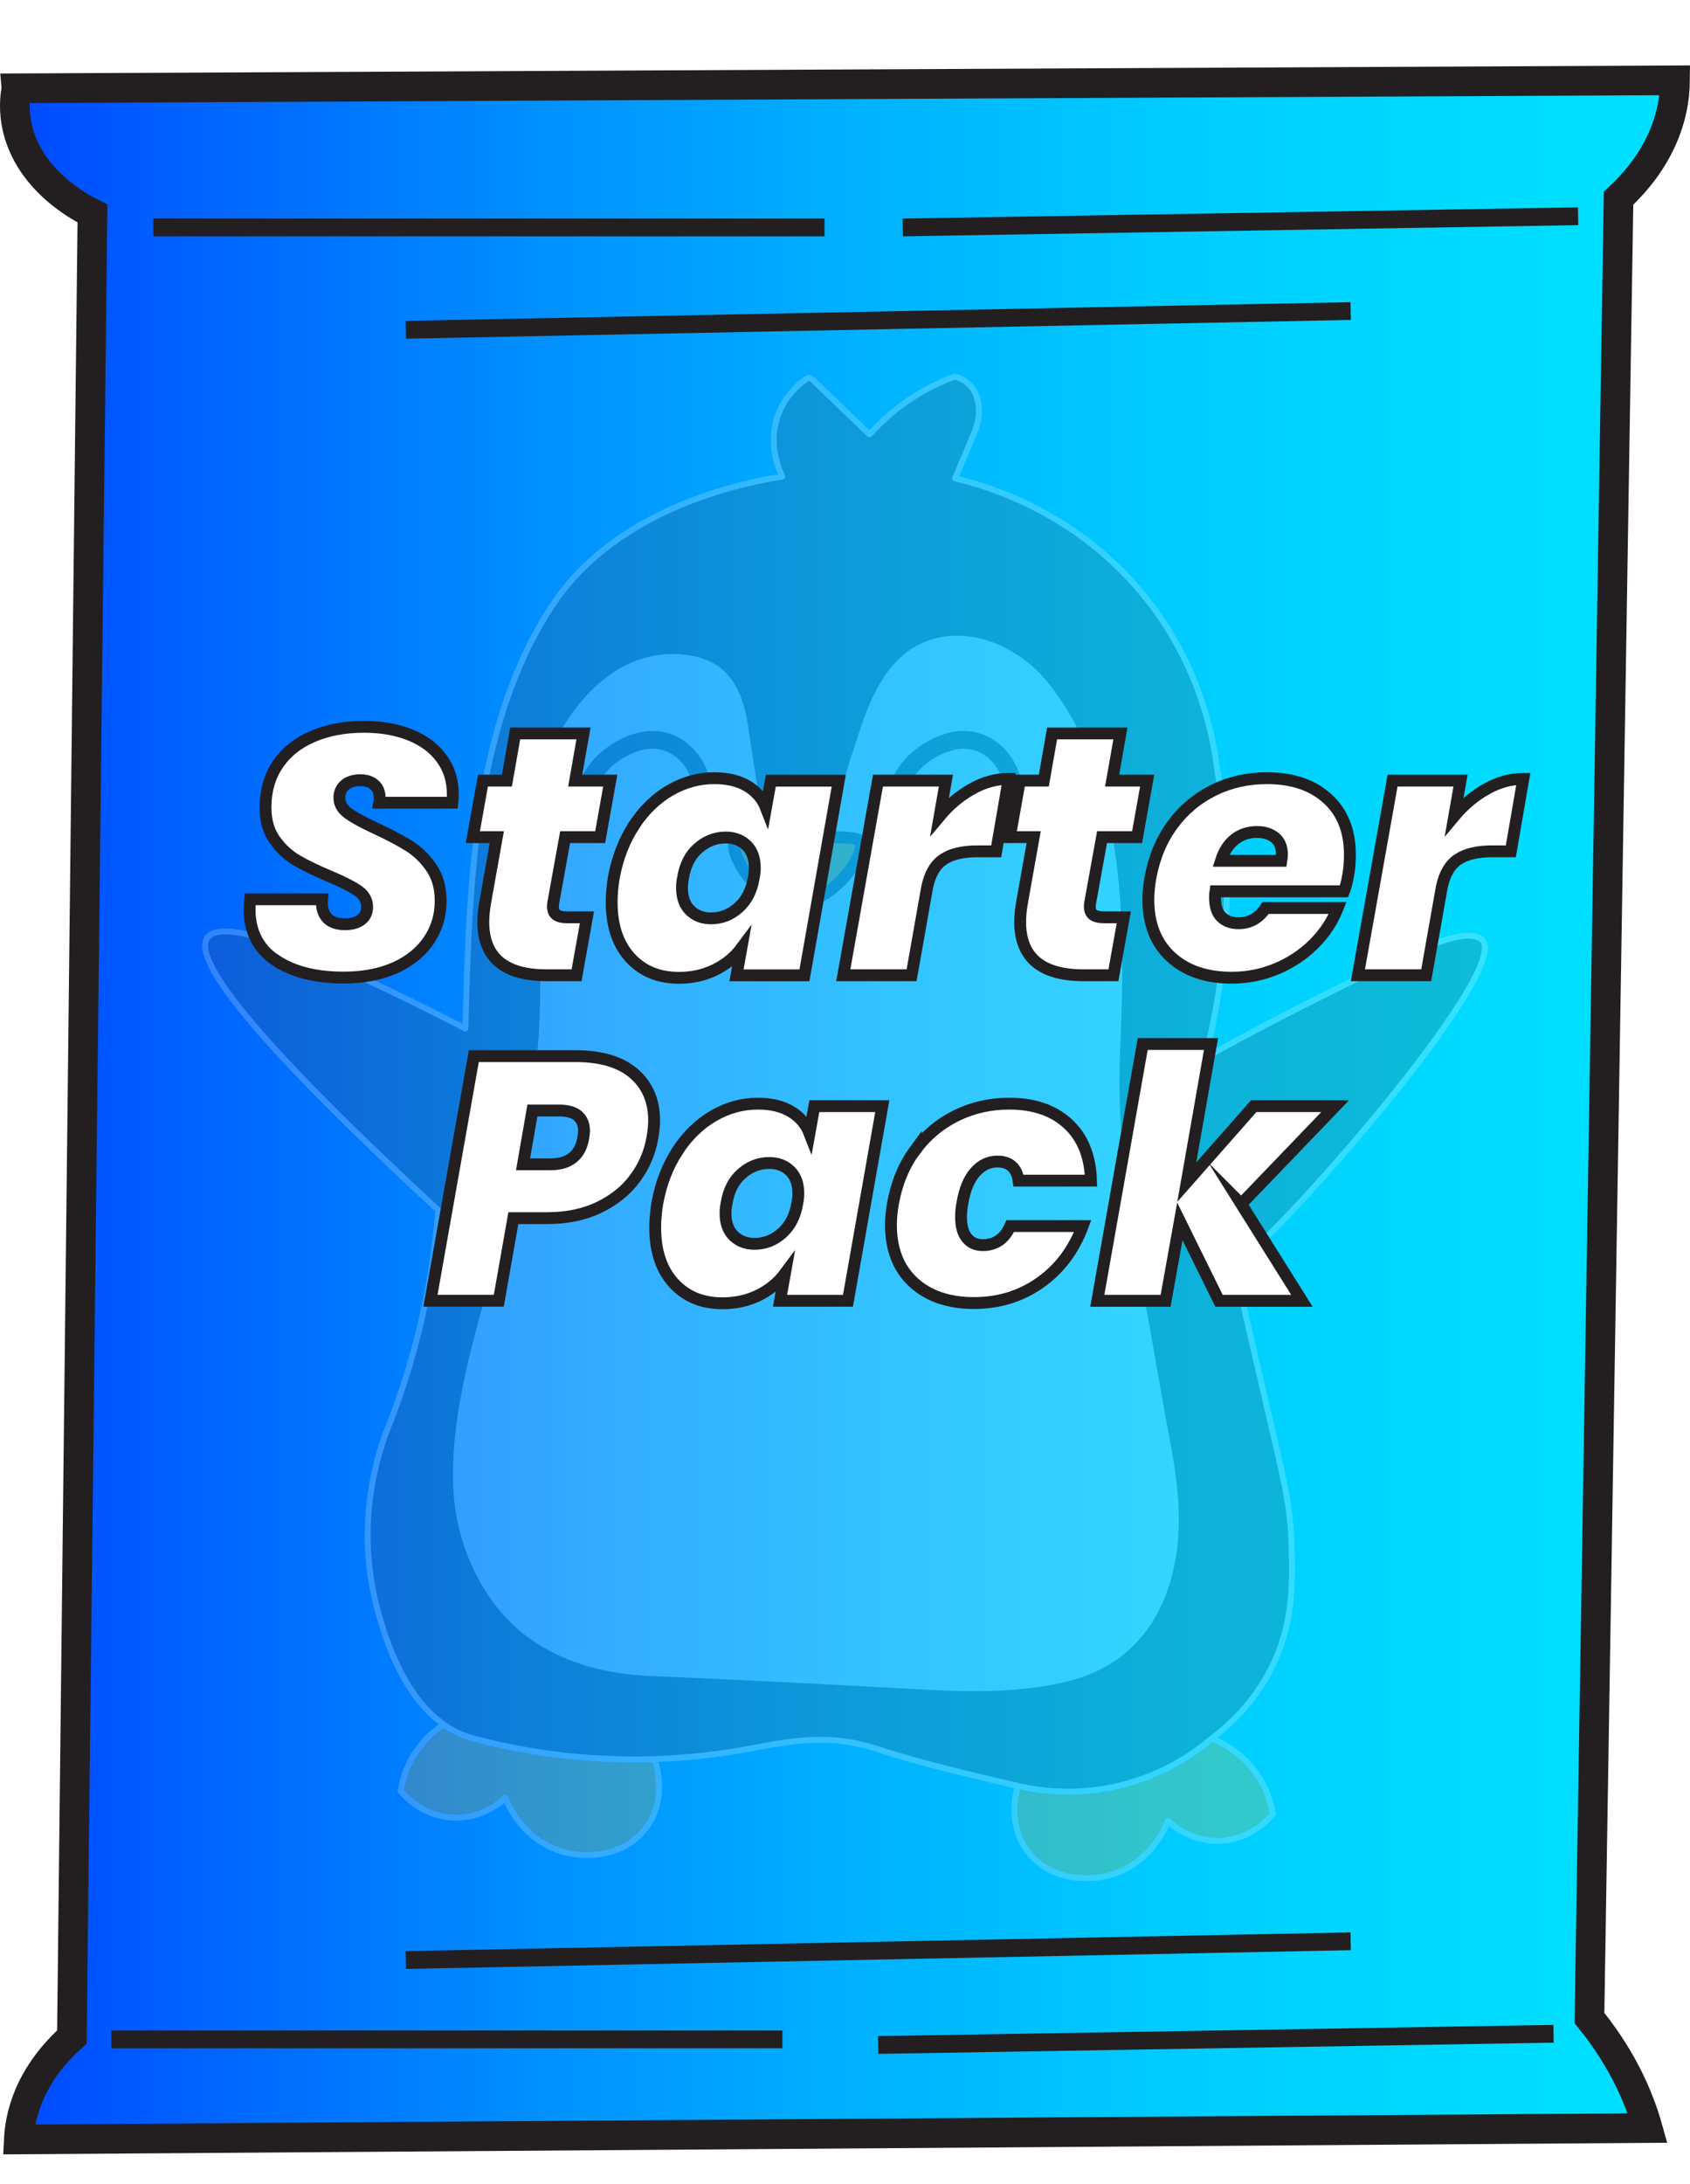 <?xml version="1.0" encoding="UTF-8"?>
<svg id="Outline" xmlns="http://www.w3.org/2000/svg" width="285.02" height="368.18" xmlns:xlink="http://www.w3.org/1999/xlink" viewBox="0 0 285.02 368.18">
  <defs>
    <style>
      .cls-1 {
        fill: url(#linear-gradient);
        stroke-width: 5px;
      }

      .cls-1, .cls-2, .cls-3 {
        stroke: #231f20;
        stroke-miterlimit: 10;
      }

      .cls-4 {
        filter: url(#drop-shadow-2);
      }

      .cls-5, .cls-2 {
        stroke-width: 2px;
      }

      .cls-5, .cls-6 {
        fill: #fbae00;
      }

      .cls-5, .cls-6, .cls-7, .cls-8 {
        stroke-linecap: round;
        stroke-linejoin: round;
      }

      .cls-5, .cls-8 {
        stroke: #414042;
      }

      .cls-2, .cls-9 {
        fill: #fff;
      }

      .cls-6, .cls-7 {
        stroke: #fff;
      }

      .cls-10 {
        filter: url(#drop-shadow-1);
      }

      .cls-7 {
        fill: #414042;
      }

      .cls-11 {
        opacity: .2;
      }

      .cls-8, .cls-3 {
        fill: none;
        stroke-width: 3px;
      }
    </style>
    <linearGradient id="linear-gradient" x1="2.5" y1="187.07" x2="282.5" y2="187.07" gradientUnits="userSpaceOnUse">
      <stop offset="0" stop-color="#0049ff"/>
      <stop offset=".11" stop-color="#0063ff"/>
      <stop offset=".31" stop-color="#008fff"/>
      <stop offset=".51" stop-color="#00b2ff"/>
      <stop offset=".69" stop-color="#00cbff"/>
      <stop offset=".86" stop-color="#00daff"/>
      <stop offset="1" stop-color="#00e0ff"/>
    </linearGradient>
    <filter id="drop-shadow-1" x="25.5" y="106.09" width="248" height="75" filterUnits="userSpaceOnUse">
      <feOffset dx="7" dy="7"/>
      <feGaussianBlur result="blur" stdDeviation="5"/>
      <feFlood flood-color="#000" flood-opacity=".75"/>
      <feComposite in2="blur" operator="in"/>
      <feComposite in="SourceGraphic"/>
    </filter>
    <filter id="drop-shadow-2" x="55.5" y="159.09" width="188" height="77" filterUnits="userSpaceOnUse">
      <feOffset dx="7" dy="7"/>
      <feGaussianBlur result="blur-2" stdDeviation="5"/>
      <feFlood flood-color="#000" flood-opacity=".75"/>
      <feComposite in2="blur-2" operator="in"/>
      <feComposite in="SourceGraphic"/>
    </filter>
  </defs>
  <path class="cls-1" d="M2.77,14.88l279.73-1.34c-.02,2.64-.48,6.74-2.89,11.35-1.98,3.8-4.6,6.64-6.64,8.52-1.64,102.25-3.27,204.5-4.91,306.75,2.07,2.54,4.29,5.69,6.22,9.44,1.72,3.34,2.85,6.43,3.6,9.1-91.57.64-183.14,1.28-274.71,1.92.1-2,.52-4.58,1.73-7.46,1.93-4.55,5.01-7.83,7.22-9.8,1.16-102.46,2.31-204.92,3.47-307.38-2.25-1.12-7.84-4.24-10.98-10.01-2.61-4.81-2.21-9.07-1.84-11.08Z"/>
  <line class="cls-3" x1="25.86" y1="38.34" x2="139.05" y2="38.34"/>
  <path class="cls-3" d="M68.45,55.59l159.34-3.16"/>
  <path class="cls-3" d="M152.26,38.34l113.89-1.89"/>
  <line class="cls-3" x1="18.77" y1="343.76" x2="131.96" y2="343.76"/>
  <path class="cls-3" d="M148.11,344.7l113.89-1.89"/>
  <path class="cls-3" d="M68.45,330.38l159.34-3.16"/>
  <g class="cls-11">
    <path class="cls-6" d="M110.56,297.12c.12.34,2.11,6.58-1.99,11.46-2.99,3.56-7.18,3.95-8.02,4.02-1.47.16-4.32.24-7.43-1.13-5.38-2.38-7.44-7.31-7.88-8.43-.55.53-3.86,3.59-8.91,3.33-5.26-.27-8.3-3.94-8.76-4.51.24-1.5.85-4.01,2.58-6.58,2.64-3.92,6.26-5.56,7.73-6.14"/>
    <path class="cls-6" d="M171.66,301.03c-.12.34-2.11,6.58,1.99,11.46,2.99,3.56,7.18,3.95,8.02,4.02,1.47.16,4.32.24,7.43-1.13,5.38-2.38,7.44-7.31,7.88-8.43.55.53,3.86,3.59,8.91,3.33,5.26-.27,8.3-3.94,8.76-4.51-.24-1.5-.85-4.01-2.58-6.58-2.64-3.92-6.26-5.56-7.73-6.14"/>
    <path class="cls-7" d="M208.17,213.16c2.04,9.07,3.76,16.57,5.01,21.9,3.47,14.92,4.44,18.57,4.63,25.07.21,6.81.33,13.8-3.53,21.3-2.99,5.79-7.12,9.51-9.93,11.61-2.53,2.17-7.43,5.77-14.58,7.69-8.05,2.17-14.8,1.07-18.11.3-7.93-1.85-16.04-3.72-23.78-6.24s-13.77-1.49-21.5-.03c-15.39,2.9-31.42,2.3-46.55-1.73-9.51-2.53-14.12-13.56-16.37-22.48-3.42-13.58.06-24.76,1.62-28.99,2.65-6.58,5.24-14.57,7-23.82.93-4.9,1.5-9.51,1.83-13.75-28.79-26.62-41.77-41.93-38.93-45.93,2.47-3.49,16.98,1.61,43.5,15.31.67-23.57,1.2-50.65,14.5-71.08,8.44-12.97,24.12-19.57,38.95-21.96-.37-.75-2.75-5.7-.45-11.02.94-2.18,2.55-4.06,4.5-5.42.17-.12.37-.24.57-.21.19.02.34.16.48.3,3.19,3.1,6.41,6.17,9.62,9.25,2.04-2.29,5.1-5.12,9.35-7.47,1.79-.99,3.51-1.74,5.08-2.29,1.26.36,2.02.98,2.42,1.4,1.79,1.83,2.09,5.01.81,8.06-1.08,2.57-2.16,5.14-3.23,7.7,4.97,1.18,21.71,5.79,33.56,21.97,7.76,10.58,9.9,21.3,10.61,26.84,1.14,6.7,1.99,15.22,1.54,25.07-.43,9.35-1.91,17.4-3.54,23.75,4.41-2.44,10.25-5.6,17.23-9.1,17.44-8.77,26.23-13.11,29.33-10.86,6.21,4.5-36.42,52.6-41.62,54.87Z"/>
    <path class="cls-9" d="M89.86,147.35c.17,3.7.55,7.4.88,11,.93,10.07-.01,20.58-1.48,30.58-1.39,9.47-2.82,12.67-5.68,23.26-3.36,12.42-7.76,25.91-7.12,38.89.47,9.58,5.18,19.86,13.24,25.37,5.83,3.98,12.35,5.73,20.27,6.07,6.29.27,12.62.56,18.97.87,7.01.34,13.98.7,20.91,1.08,10.17.56,20.73,1.4,30.7-1.19,12.37-3.22,17.87-13.73,18.24-25.97.22-7.2-1.45-14.02-2.68-21.05-1.17-6.65-2.33-13.36-3.57-20.02-2.37-12.74-4.19-25.67-3.65-38.66.85-20.54,1.47-45.38-12.08-62.44-4.67-5.87-12.98-9.84-20.4-7.12-6.71,2.46-9.69,9.67-11.69,15.97-.6,1.89-5.83,16.98-3.83,17.26-2.47-.35-2.84.27-5.32-.08,0,0-5.78.3-5.93.3-.78,0-3.4-18.95-3.71-20.51-.63-3.11-1.84-6.29-4.31-8.28-1.77-1.42-4.03-2.1-6.29-2.34-10.22-1.07-17.77,6.61-21.97,15.12-3.37,6.85-3.85,14.38-3.5,21.89Z"/>
    <path class="cls-8" d="M98.47,134.06c.37-1.26,1.46-4.31,4.44-6.59.79-.61,5.55-4.25,10.36-2.06,3.48,1.58,5.65,5.6,5.3,9.98"/>
    <path class="cls-8" d="M150.94,134.06c.37-1.26,1.46-4.31,4.44-6.59.79-.61,5.55-4.25,10.36-2.06,3.48,1.58,5.65,5.6,5.3,9.98"/>
    <path class="cls-5" d="M145.17,142.08c-.17-.85-.96-1.01-12.07-1.12-7.72-.08-8.97-.02-9.23,1.12-.58,2.5,3.81,9.13,8.88,10.09,6.57,1.24,12.99-7.3,12.43-10.09Z"/>
  </g>
  <g>
    <g class="cls-10">
      <path class="cls-2" d="M39.45,154.85c-2.9-1.97-4.36-4.84-4.36-8.63,0-.31.04-.86.12-1.64h12.11c-.12,1.33.16,2.36.82,3.1.66.74,1.68,1.11,3.04,1.11,1.13,0,2.04-.25,2.72-.76.68-.51,1.02-1.23,1.02-2.16,0-1.09-.5-1.99-1.49-2.69s-2.6-1.52-4.83-2.46-4.06-1.82-5.5-2.66c-1.44-.84-2.69-1.99-3.74-3.45-1.05-1.46-1.58-3.28-1.58-5.47,0-2.85.7-5.29,2.11-7.34,1.4-2.05,3.36-3.61,5.88-4.68,2.52-1.07,5.39-1.61,8.63-1.61,2.92,0,5.52.46,7.78,1.37,2.26.92,4.03,2.23,5.29,3.95,1.27,1.72,1.9,3.74,1.9,6.08,0,.62-.02,1.09-.06,1.4h-12.34c.04-.19.06-.47.06-.82,0-.94-.29-1.67-.88-2.19-.58-.53-1.38-.79-2.4-.79s-1.9.26-2.54.79c-.64.53-.97,1.26-.97,2.19,0,1.01.5,1.88,1.49,2.6.99.72,2.54,1.57,4.65,2.54,2.26,1.05,4.12,2.04,5.59,2.95,1.46.92,2.72,2.13,3.77,3.66s1.58,3.39,1.58,5.61c0,2.46-.66,4.67-1.99,6.64-1.33,1.97-3.22,3.51-5.67,4.62-2.46,1.11-5.36,1.67-8.71,1.67-4.76,0-8.59-.98-11.49-2.95Z"/>
      <path class="cls-2" d="M86.32,145.11c-.04.2-.06.43-.06.7,0,.62.18,1.08.56,1.37.37.29.98.44,1.84.44h3.33l-1.75,9.77h-5.03c-7.13,0-10.7-3-10.7-9.01,0-1.01.12-2.16.35-3.45l1.93-10.82h-4.04l1.7-9.53h4.04l1.4-7.95h11.52l-1.4,7.95h5.91l-1.7,9.53h-5.91l-1.99,11Z"/>
      <path class="cls-2" d="M99.95,132.07c1.68-2.53,3.69-4.48,6.05-5.85,2.36-1.36,4.84-2.05,7.46-2.05,2.26,0,4.13.45,5.62,1.35,1.48.9,2.51,2.11,3.1,3.63l.82-4.56h11.46l-5.79,32.81h-11.46l.82-4.56c-1.13,1.52-2.61,2.73-4.44,3.63-1.83.9-3.86,1.35-6.08,1.35-3.43,0-6.18-1.14-8.25-3.42-2.07-2.28-3.1-5.39-3.1-9.33,0-1.29.12-2.65.35-4.09.62-3.39,1.77-6.36,3.45-8.89ZM120.3,139.32c0-1.64-.46-2.9-1.37-3.8-.92-.9-2.1-1.35-3.54-1.35-1.72,0-3.26.6-4.62,1.78-1.37,1.19-2.22,2.86-2.57,5-.12.58-.18,1.15-.18,1.7,0,1.64.46,2.91,1.37,3.8.92.9,2.1,1.35,3.54,1.35,1.72,0,3.26-.6,4.62-1.81,1.36-1.21,2.22-2.88,2.57-5.03.12-.58.18-1.13.18-1.64Z"/>
      <path class="cls-2" d="M156.92,125.98c2.03-1.13,4.09-1.7,6.2-1.7l-2.11,12.22h-3.22c-2.42,0-4.31.45-5.67,1.35-1.37.9-2.28,2.46-2.75,4.68l-2.63,14.86h-11.52l5.85-32.81h11.46l-1.05,5.97c1.6-1.91,3.41-3.43,5.44-4.56Z"/>
      <path class="cls-2" d="M176.86,145.11c-.04.2-.06.43-.06.7,0,.62.18,1.08.56,1.37.37.29.98.44,1.84.44h3.33l-1.75,9.77h-5.03c-7.13,0-10.7-3-10.7-9.01,0-1.01.12-2.16.35-3.45l1.93-10.82h-4.03l1.7-9.53h4.04l1.4-7.95h11.52l-1.4,7.95h5.91l-1.7,9.53h-5.91l-1.99,11Z"/>
      <path class="cls-2" d="M216.89,127.62c2.52,2.3,3.77,5.44,3.77,9.42,0,1.33-.1,2.5-.29,3.51-.23,1.25-.47,2.14-.7,2.69h-21.7c-.04.23-.06.58-.06,1.05,0,1.48.36,2.57,1.08,3.28.72.7,1.69,1.05,2.89,1.05,1.91,0,3.43-.86,4.56-2.57h12.17c-.9,2.26-2.23,4.28-4.01,6.05-1.77,1.77-3.86,3.17-6.26,4.18-2.4,1.01-4.94,1.52-7.63,1.52-4.29,0-7.7-1.17-10.24-3.51s-3.8-5.56-3.8-9.65c0-1.17.12-2.4.35-3.68.62-3.43,1.86-6.4,3.71-8.92,1.85-2.52,4.15-4.45,6.9-5.82,2.75-1.36,5.76-2.05,9.04-2.05,4.29,0,7.69,1.15,10.21,3.45ZM209.2,137.04c0-1.25-.39-2.19-1.17-2.84-.78-.64-1.79-.96-3.04-.96-1.44,0-2.69.41-3.74,1.23-1.05.82-1.83,2.03-2.34,3.63h10.18c.08-.55.12-.9.12-1.05Z"/>
      <path class="cls-2" d="M243.71,125.98c2.03-1.13,4.09-1.7,6.2-1.7l-2.11,12.22h-3.22c-2.42,0-4.31.45-5.67,1.35-1.37.9-2.28,2.46-2.75,4.68l-2.63,14.86h-11.52l5.85-32.81h11.46l-1.05,5.97c1.6-1.91,3.41-3.43,5.44-4.56Z"/>
    </g>
    <g class="cls-4">
      <path class="cls-2" d="M100.13,191.58c-1.5,2.05-3.52,3.68-6.05,4.91-2.54,1.23-5.48,1.84-8.83,1.84h-5.67l-2.46,13.92h-11.52l7.31-41.23h17.14c4.33,0,7.62.99,9.88,2.95,2.26,1.97,3.39,4.61,3.39,7.92,0,.82-.1,1.78-.29,2.87-.43,2.5-1.39,4.77-2.9,6.81ZM91.38,184.76c.08-.55.12-.94.12-1.17,0-1.05-.34-1.88-1.02-2.49-.68-.6-1.73-.91-3.13-.91h-4.56l-1.58,9.07h4.56c3.24,0,5.11-1.5,5.61-4.5Z"/>
      <path class="cls-2" d="M107.29,186.93c1.68-2.53,3.69-4.48,6.05-5.85,2.36-1.36,4.84-2.05,7.46-2.05,2.26,0,4.13.45,5.62,1.35,1.48.9,2.51,2.11,3.1,3.63l.82-4.56h11.46l-5.79,32.81h-11.46l.82-4.56c-1.13,1.52-2.61,2.73-4.44,3.63-1.83.9-3.86,1.35-6.08,1.35-3.43,0-6.18-1.14-8.25-3.42-2.07-2.28-3.1-5.39-3.1-9.33,0-1.29.12-2.65.35-4.09.62-3.39,1.77-6.36,3.45-8.89ZM127.64,194.18c0-1.64-.46-2.9-1.37-3.8-.92-.9-2.1-1.35-3.54-1.35-1.72,0-3.26.6-4.62,1.78-1.37,1.19-2.22,2.86-2.57,5-.12.58-.18,1.15-.18,1.7,0,1.64.46,2.91,1.37,3.8.92.9,2.1,1.35,3.54,1.35,1.72,0,3.26-.6,4.62-1.81,1.36-1.21,2.22-2.88,2.57-5.03.12-.58.18-1.13.18-1.64Z"/>
      <path class="cls-2" d="M147.32,186.9c1.85-2.52,4.15-4.45,6.9-5.82,2.75-1.36,5.74-2.05,8.98-2.05,4.17,0,7.49,1.14,9.94,3.42,2.46,2.28,3.74,5.47,3.86,9.56h-12.22c-.31-2.14-1.5-3.22-3.57-3.22-1.44,0-2.69.59-3.74,1.78-1.05,1.19-1.78,2.93-2.16,5.23-.16.78-.23,1.56-.23,2.34,0,1.56.33,2.74.99,3.54.66.8,1.56,1.2,2.69,1.2,2.11,0,3.65-1.07,4.62-3.22h12.22c-1.52,4.06-3.91,7.23-7.16,9.53-3.26,2.3-6.99,3.45-11.2,3.45s-7.69-1.17-10.21-3.51c-2.52-2.34-3.77-5.56-3.77-9.65,0-1.17.12-2.4.35-3.68.62-3.43,1.86-6.4,3.71-8.92Z"/>
      <path class="cls-2" d="M202.33,195.94l10.24,16.32h-13.98l-6.61-13.39-2.4,13.39h-11.52l7.66-43.28h11.52l-4.09,23.28,11.29-12.81h13.74l-15.85,16.49Z"/>
    </g>
  </g>
</svg>